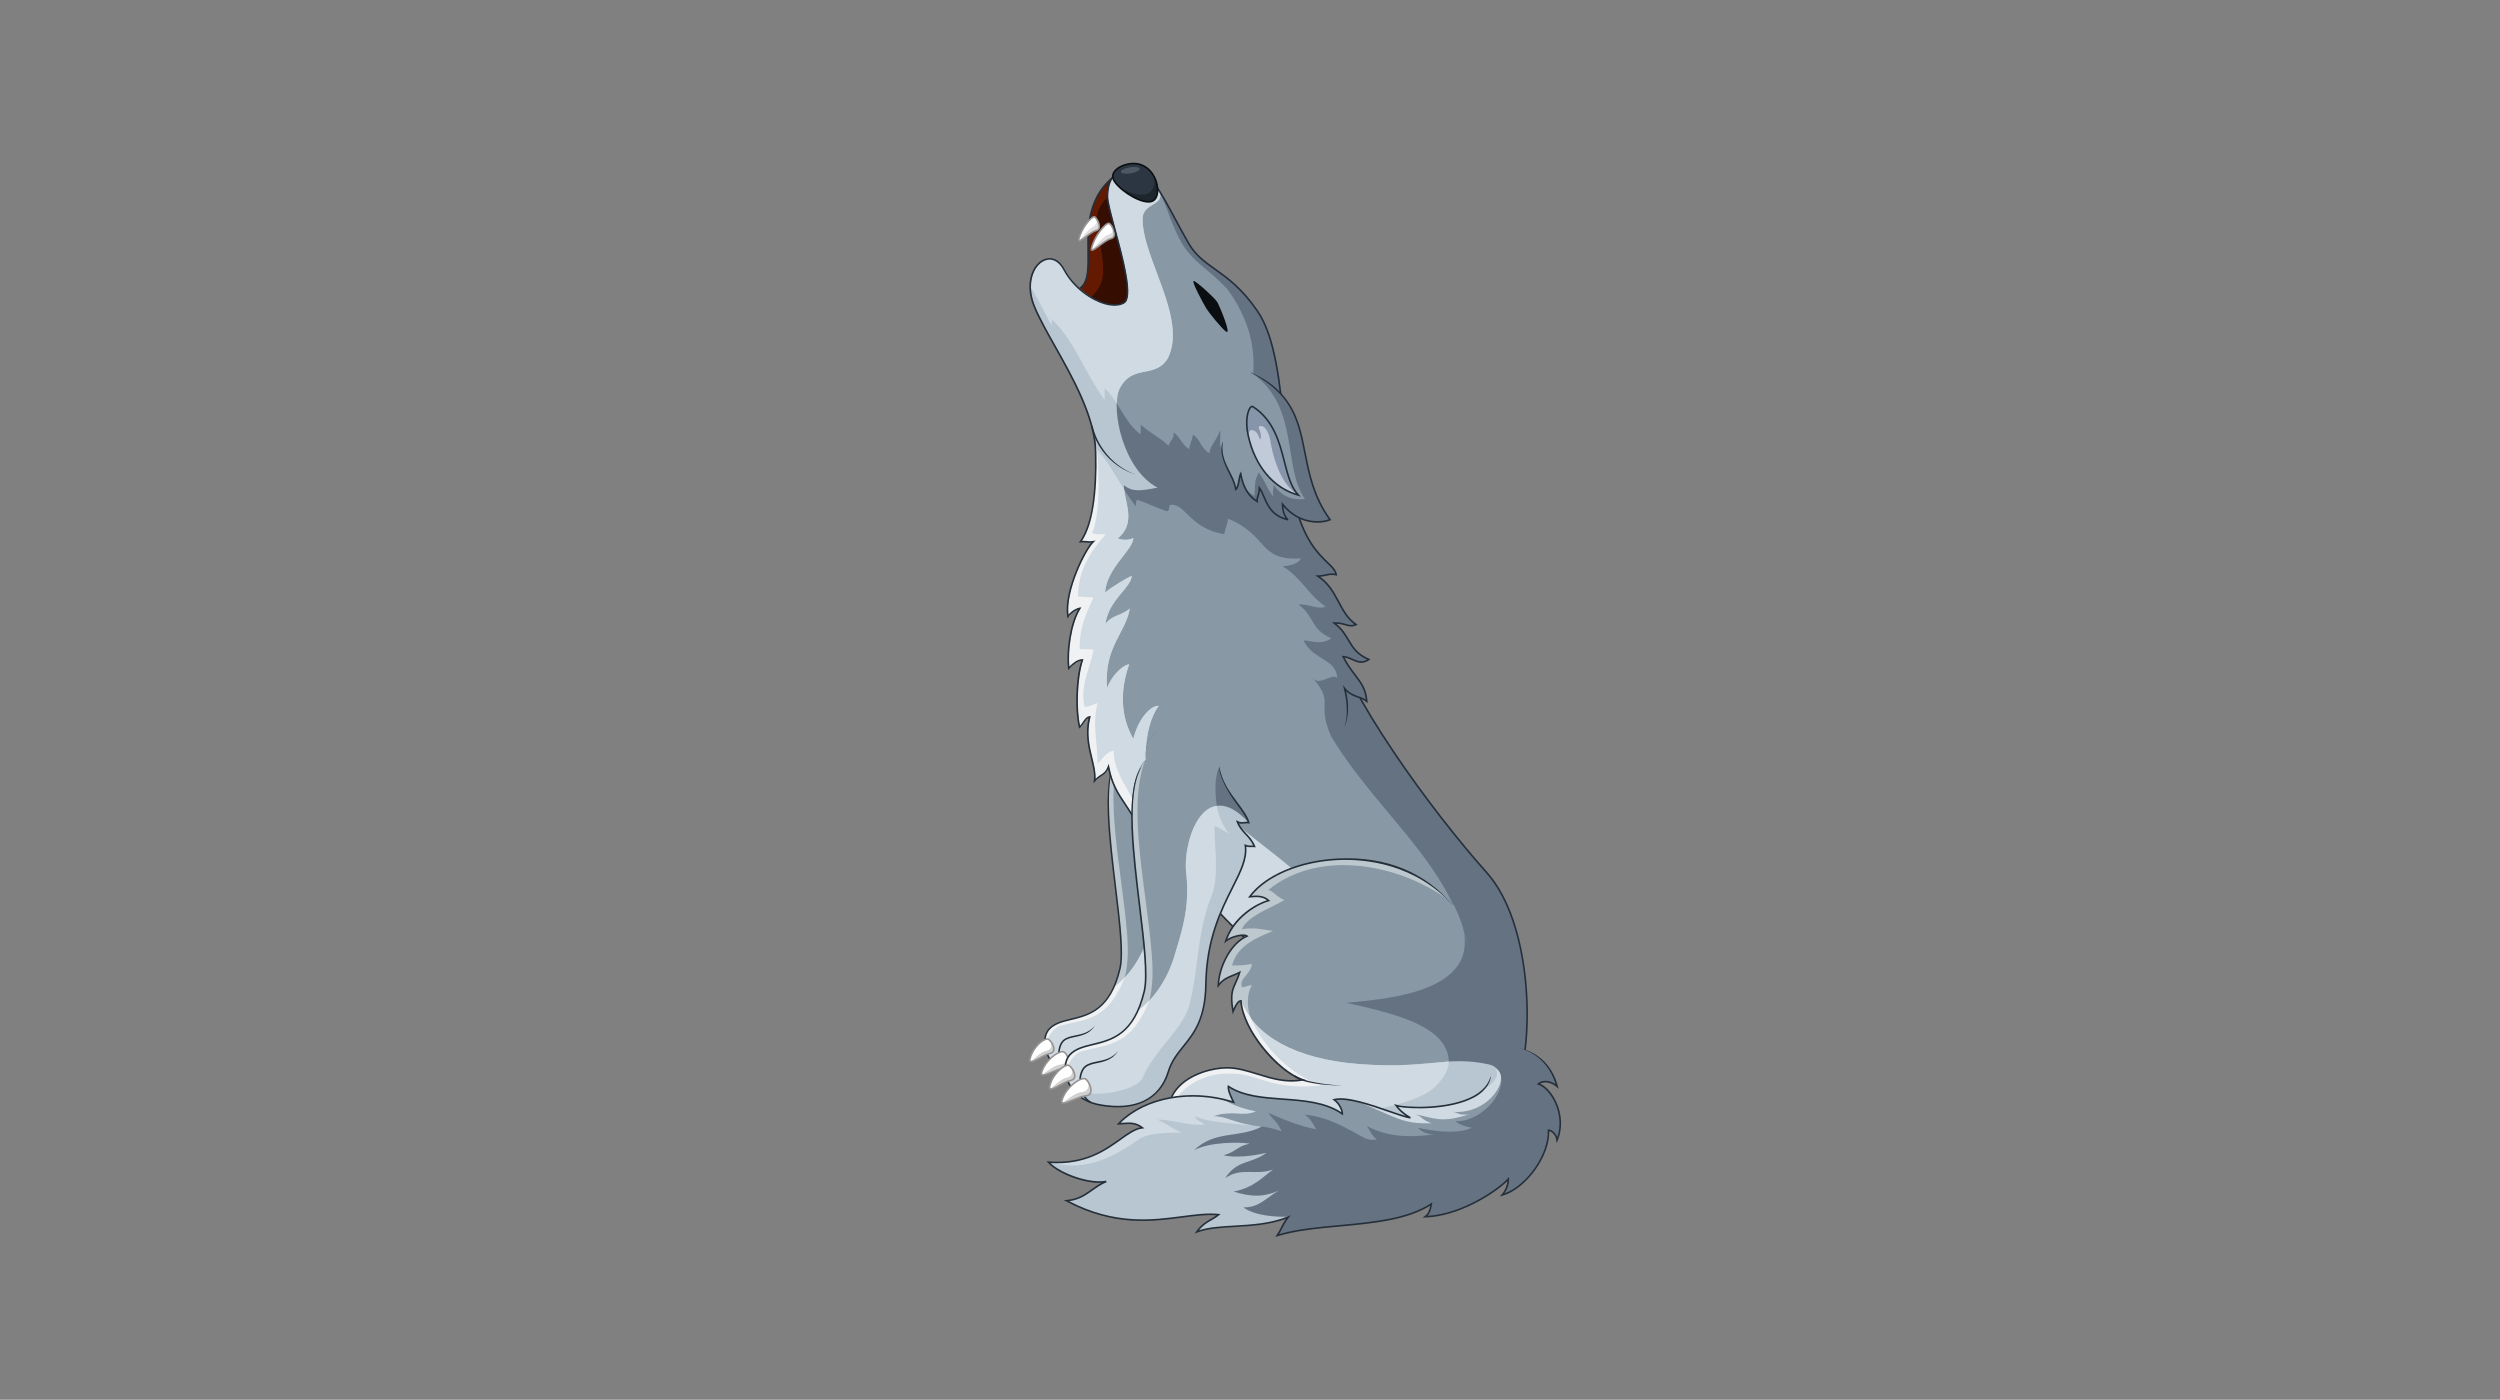 <?xml version="1.0" encoding="utf-8"?>
<!-- Generator: Adobe Illustrator 16.0.0, SVG Export Plug-In . SVG Version: 6.00 Build 0)  -->
<!DOCTYPE svg PUBLIC "-//W3C//DTD SVG 1.1//EN" "http://www.w3.org/Graphics/SVG/1.1/DTD/svg11.dtd">
<svg version="1.1" id="Layer_2" xmlns="http://www.w3.org/2000/svg" xmlns:xlink="http://www.w3.org/1999/xlink" x="0px" y="0px"
	 width="768px" height="430px" viewBox="0 0 768 430" enable-background="new 0 0 768 430" xml:space="preserve">
<rect x="0" y="0" width="768" height="430" fill="#808080" stroke="none"/>
<g>
	<g>
		<g>
			<path fill="#657282" d="M371.25,248.096c1.236,0.658,2.154,0.059,3.292,0.241c-1.097-4.171-7.563-9.231-8.561-16.373
				l-18.669-10.021c-1.636,2.217-3.113,2.634-2.789,8.042c-10.457,9.913,2.748,53.964-0.483,67.604
				c-4.469,18.834-16.757,13.088-21.784,18.595c-2.977,3.259-1.203,12.787,8.858,14.602c10.06,1.813,17.46-1.438,19.968-9.736
				c2.534-8.376,10.699-9.456,10.952-25.493c0.359-22.741,12.808-31.6,11.531-40.575c1.277,0.518,1.754,0.168,2.654,0.299
				C374.98,252.105,372.348,251.147,371.25,248.096z"/>
			<path fill="#8898A5" d="M365.98,231.964l-7.806-14.219l-10.863,4.197c-1.636,2.217-3.113,2.634-2.789,8.042
				c-10.457,9.913,2.748,53.964-0.483,67.604c-4.469,18.834-16.757,13.088-21.784,18.595c-2.977,3.259-1.203,12.787,8.858,14.602
				c10.06,1.813,17.46-1.438,19.968-9.736c2.534-8.376,10.699-9.456,10.952-25.493c0.225-14.216,5.173-23.006,8.539-29.791
				C367.892,255.474,362.464,239.352,365.98,231.964z"/>
			<path fill="#BCC7CE" d="M344.713,303.286c1.916-5.744,1.972-10.79,1.513-16.597c-1.513-19.15-7.286-42.591-1.947-56.466
				c-9.842,14.274,2.876,54.207-0.24,67.364c-3.902,16.447-13.767,14.15-19.553,16.971c3.806-0.093,7.694-1.079,10.729-2.495
				C339.044,310.148,342.799,308.074,344.713,303.286z"/>
			<path fill="#B8C6D1" d="M374.542,248.337c-12.867-14.186-19.49,5.525-18.213,15.101c1.117,10.213-1.689,17.652-3.394,23.545
				c-1.915,6.703-6.022,12.922-10.766,16.271c-5.381,11.972-15.476,8.066-19.913,12.929c-2.977,3.259-1.203,12.787,8.858,14.602
				c10.06,1.813,17.46-1.438,19.968-9.736c2.534-8.376,10.699-9.456,10.952-25.493c0.359-22.741,12.808-31.6,11.531-40.575
				c1.277,0.518,1.754,0.168,2.654,0.299c-1.237-3.173-3.87-4.131-4.968-7.183C372.486,248.754,373.404,248.154,374.542,248.337z"/>
			<path fill="#D0DAE3" d="M357.137,301.891c2.873-11.013,2.155-20.947,6.464-31.958c2.394-5.746,0.957-13.406,0.957-20.587
				c1.437,0.478,2.873,1.436,4.309,2.394c-1.847-2.462-3.312-5.705-3.654-8.307c-6.709,0.881-9.808,13.081-8.885,20.005
				c1.117,10.213-1.689,17.652-3.394,23.545c-1.915,6.703-6.022,12.922-10.766,16.271c-5.381,11.972-15.476,8.066-19.913,12.929
				c-2.47,2.705-0.835,7.562,0.719,9.408c3.153,3.631,18.364,1.732,20.599-2.755C346.844,314.992,355.222,308.594,357.137,301.891z"
				/>
			<path fill="#F0F1F2" d="M326.198,314.992c8.346-2.115,14.044-1.732,19.376-14.742c-1.032,1.084-2.282,2.21-3.405,3.004
				c-5.381,11.972-15.476,8.066-19.913,12.929c-1.38,1.511-1.477,3.694-1.024,5.649
				C321.342,319.597,322.987,315.808,326.198,314.992z"/>
			<path fill="#242F3A" d="M336.195,331.503c-1.611,0-3.322-0.16-5.125-0.484c-6.924-1.248-9.183-5.849-9.833-7.77
				c-0.931-2.753-0.594-5.658,0.842-7.229c1.705-1.868,4.236-2.482,6.916-3.129c5.555-1.347,11.85-2.873,14.812-15.356
				c1.078-4.543-0.111-14.42-1.371-24.877c-0.911-7.564-1.905-15.606-2.153-22.705c-0.353-10.055,1.073-15.801,3-17.823
				c-2.319,3.553-2.832,10.155-2.521,17.906c0.282,7.046,1.245,15.045,2.15,22.564c1.32,10.957,2.458,20.419,1.361,25.045
				c-3.029,12.769-9.759,14.399-15.165,15.708c-2.72,0.661-5.068,1.229-6.675,2.989c-1.321,1.448-1.619,4.16-0.742,6.753
				c0.623,1.841,2.791,6.25,9.464,7.452c10.274,1.855,17.272-1.545,19.697-9.567c0.94-3.109,2.631-5.211,4.421-7.434
				c3.127-3.888,6.361-7.906,6.521-17.996c0.209-13.252,4.429-21.655,7.82-28.404c2.368-4.717,4.238-8.44,3.713-12.133l-0.059-0.414
				l0.385,0.158c0.775,0.314,1.224,0.292,1.699,0.264c0.158-0.007,0.317-0.017,0.493-0.013c-0.601-1.342-1.478-2.28-2.327-3.19
				c-0.947-1.014-1.926-2.062-2.493-3.641l-0.21-0.584l0.548,0.293c0.698,0.371,1.288,0.304,1.911,0.233
				c0.301-0.033,0.611-0.068,0.938-0.056c-0.514-1.553-1.769-3.235-3.206-5.163c-2.441-3.271-5.321-8.3-5.024-10.937
				c0.584,4.188,3.147,7.621,5.408,10.652c1.571,2.105,2.928,3.924,3.384,5.659l0.093,0.354l-0.362-0.058
				c-0.404-0.063-0.781-0.022-1.177,0.022c-0.517,0.058-1.047,0.117-1.643-0.061c0.544,1.202,1.343,2.058,2.183,2.956
				c0.954,1.022,1.94,2.079,2.572,3.699l0.15,0.383l-0.406-0.057c-0.295-0.044-0.543-0.029-0.806-0.017
				c-0.431,0.022-0.873,0.048-1.53-0.163c0.369,3.707-1.482,7.396-3.806,12.023c-3.368,6.709-7.561,15.055-7.769,28.2
				c-0.162,10.252-3.596,14.52-6.627,18.285c-1.759,2.188-3.421,4.252-4.335,7.272C349.27,327.868,343.875,331.503,336.195,331.503z
				"/>
		</g>
		<g>
			<path fill="#242F3A" d="M328.229,330.229c-1.852-1.13-3.01-3.209-3.179-5.703c-0.144-2.151,0.499-4.202,1.603-5.1
				c1.018-0.827,2.343-1.093,3.745-1.372c1.985-0.396,4.235-0.845,6.035-3.062c-1.271,1.933-2.745,2.892-5.94,3.531
				c-1.343,0.269-2.611,0.521-3.538,1.275c-0.972,0.791-1.559,2.723-1.426,4.696c0.157,2.335,1.233,4.277,2.95,5.327
				L328.229,330.229z"/>
		</g>
		<g>
			<path fill="#D1D1D1" d="M326.784,323.144c-1.147-0.527-5.406,2.095-6.748,6.119c-0.876,2.63,3.977-0.842,6.958-1.153
				C329.866,327.812,327.891,323.651,326.784,323.144z"/>
			<path fill="#FFFFFF" d="M326.784,323.144c-1.147-0.527-5.406,2.095-6.748,6.119c-0.876,2.63,2.717-1.914,5.699-2.223
				C328.608,326.74,327.891,323.651,326.784,323.144z"/>
			<path fill="#969292" d="M320.436,330.479L320.436,330.479c-0.286,0-0.494-0.085-0.621-0.261c-0.164-0.228-0.165-0.556-0.006-1.03
				c1.292-3.877,5.07-6.352,6.615-6.352c0.176,0,0.331,0.03,0.459,0.091c0.84,0.384,2.049,2.495,1.805,3.973
				c-0.097,0.591-0.466,1.323-1.671,1.448c-1.13,0.118-2.565,0.715-3.83,1.245C322.041,330.067,321.05,330.479,320.436,330.479z
				 M326.424,323.315c-1.459,0-4.982,2.484-6.162,6.024c-0.144,0.431-0.081,0.565-0.059,0.597c0.042,0.058,0.164,0.063,0.232,0.063
				l0,0c0.518,0,1.514-0.412,2.568-0.852c1.296-0.54,2.765-1.151,3.965-1.275c0.736-0.077,1.145-0.422,1.249-1.053
				c0.21-1.275-0.918-3.179-1.533-3.459C326.619,323.332,326.531,323.315,326.424,323.315z"/>
		</g>
		<g>
			<path fill="#D1D1D1" d="M321.922,319.207c-1.075-0.37-4.651,2.361-5.49,6.084c-0.547,2.434,3.484-1.109,6.125-1.655
				C325.102,323.108,322.959,319.562,321.922,319.207z"/>
			<path fill="#FFFFFF" d="M321.922,319.207c-1.075-0.37-4.651,2.361-5.49,6.084c-0.547,2.434,2.284-1.908,4.926-2.455
				C323.903,322.312,322.959,319.562,321.922,319.207z"/>
			<path fill="#969292" d="M316.79,326.376L316.79,326.376c-0.275,0-0.426-0.118-0.504-0.217c-0.156-0.194-0.184-0.486-0.086-0.92
				c0.82-3.644,4.104-6.307,5.501-6.307c0.109,0,0.21,0.016,0.3,0.048c0.793,0.271,2.077,2.062,1.99,3.417
				c-0.048,0.775-0.541,1.297-1.386,1.47c-0.996,0.208-2.225,0.871-3.31,1.455C318.204,325.91,317.343,326.376,316.79,326.376z
				 M321.7,319.411c-1.103,0-4.262,2.505-5.035,5.935c-0.087,0.39-0.021,0.497-0.006,0.516c0.024,0.03,0.084,0.036,0.13,0.036
				c0.432,0,1.329-0.484,2.279-0.996c1.113-0.601,2.374-1.281,3.441-1.503c0.64-0.132,0.967-0.469,1.003-1.03
				c0.073-1.151-1.098-2.74-1.668-2.937C321.806,319.42,321.757,319.411,321.7,319.411z"/>
		</g>
	</g>
	<g>
		<g>
			<path fill="#657282" d="M408.255,192.723c5.196,20.515,32.232,57.167,48.454,75.332c14.036,15.719,14.328,50.237,9.966,62.991
				c-4.364,12.76-48.011,26.188-60.771-18.462c-10.071-15.11-40.959-34.583-53.382-63.794L408.255,192.723z"/>
			<path fill="#8898A5" d="M447.368,311.575c7.556-8.562,4.3-22.145-0.692-33.071c-11.729-25.683-40.641-43.01-47.445-76.701
				l-46.708,46.987c12.422,29.211,43.311,48.684,53.382,63.794c1.117,3.906,2.475,7.36,4.018,10.417
				C423.926,324.525,437.785,322.058,447.368,311.575z"/>
			<path fill="#D0DAE3" d="M421.182,287.904c-2.013-5.034-10.073-4.531-13.095-9.567c-12.415-17.126-41.925-28.868-40.277-44.926
				l-15.287,15.379c12.422,29.211,43.311,48.684,53.382,63.794c10.121,35.42,39.676,34.291,53.643,25.941
				C442.152,326.484,429.358,308.006,421.182,287.904z"/>
			<path fill="#242F3A" d="M441.189,343.638c-7.551,0-14.595-2.317-20.365-6.704c-6.962-5.29-12.06-13.445-15.15-24.245
				c-3.623-5.42-9.883-11.358-17.128-18.234c-12.606-11.961-28.295-26.846-36.256-45.564l-0.065-0.154l0.119-0.122l56.046-56.383
				l0.109,0.431c5.13,20.255,31.392,56.183,48.396,75.227c13.975,15.643,14.435,50.323,10.016,63.241
				C464.846,337.171,454.015,343.638,441.189,343.638z M352.82,248.848c7.94,18.548,23.535,33.347,36.07,45.24
				c7.283,6.91,13.575,12.88,17.223,18.355l0.034,0.069c7.896,27.639,27.136,30.622,35.042,30.622
				c12.423,0,23.276-6.412,25.246-12.169c4.387-12.822,3.937-47.232-9.915-62.743c-16.921-18.947-42.99-54.597-48.397-75.009
				L352.82,248.848z"/>
		</g>
	</g>
	<g>
		<g>
			<path fill="#657282" d="M446.864,278.337c-19.471-21.823-53.55-15.613-62.951-2.856c1.849-0.165,4.114-0.418,5.792,1.178
				c-2.77,0.672-10.638,4.638-13.157,12.443c1.637-1.385,5.519-2.288,6.526-1.531c-4.868,2.097-8.645,9.315-8.813,15.193
				c1.973-2.646,4.07-2.747,6.548-4.031c-1.301,4.471-3.316,4.783-2.015,12.003c0.588-1.426,1.427-3.272,2.434-3.272
				c0.587,9.146,11.415,21.738,18.97,24.257c-8.56,1.679-15.611-3.611-23.166-3.694c-6.89-0.074-20.332,4.537-17.794,16.452
				c3.693,17.338,80.913,35.419,107.604-6.884L446.864,278.337z"/>
			<path fill="#8898A5" d="M443.592,332.601c7.491-16.684-14.855-21.025-29.967-24.551c14.901-1.354,45.922-4.03,33.488-28.976
				l-0.249-0.737c-19.471-21.823-53.55-15.613-62.951-2.856c1.849-0.165,4.114-0.418,5.792,1.178
				c-2.77,0.672-10.638,4.638-13.157,12.443c1.637-1.385,5.519-2.288,6.526-1.531c-4.868,2.097-8.645,9.315-8.813,15.193
				c1.973-2.646,4.07-2.747,6.548-4.031c-1.301,4.471-3.316,4.783-2.015,12.003c0.588-1.426,1.427-3.272,2.434-3.272
				c0.587,9.146,11.415,21.738,18.97,24.257c-8.56,1.679-15.611-3.611-23.166-3.694c-6.89-0.074-20.332,4.537-17.794,16.452
				c1.393,6.541,13.257,13.188,28.923,16.657C411.858,362.053,434.198,353.518,443.592,332.601z"/>
			<path fill="#BCC7CE" d="M403.672,331.334c-12.086-3.526-24.247-18.778-19.137-28.705c-1.006,0-3.021,1.006-3.021,0.502
				c-1.007-2.519,3.021-4.027,3.021-7.049c-2.015,0.503-4.027,0.503-6.043,0.503c1.511-6.043,7.555-8.562,12.59-10.575
				c-3.021-0.504-6.127-1.178-9.651-0.543c2.098-4.326,9.147-6.509,13.177-9.025c-2.013-0.505-3.608-2.938-5.035-3.021
				c16.871-13.675,42.639-6.885,56.125,3.663c-19.64-20.317-52.566-14.107-61.784-1.603c1.849-0.165,4.114-0.418,5.792,1.178
				c-2.77,0.672-10.638,4.638-13.157,12.443c1.637-1.385,5.519-2.288,6.526-1.531c-4.868,2.097-8.645,9.315-8.813,15.193
				c1.973-2.646,4.07-2.747,6.548-4.031c-1.301,4.471-3.316,4.783-2.015,12.003c0.588-1.426,1.427-3.272,2.434-3.272
				c0.587,9.146,11.415,21.738,18.97,24.257c-3.676,0.72-7.072,0.155-10.351-0.729C394.108,332.983,398.809,333.622,403.672,331.334
				z"/>
			<path fill="#B8C6D1" d="M381.228,307.463c0.483,10.219,12.49,22.097,18.97,24.257c-8.56,1.679-15.611-3.611-23.166-3.694
				c-6.89-0.074-20.332,4.537-17.794,16.452c3.693,17.338,74.295,35.33,100.986-6.975c0,0,3.348-9.136-2.834-10.513
				c-12.825-2.857-19.255,1.539-40.171-0.14C398.16,325.321,385.527,318.419,381.228,307.463z"/>
			<path fill="#D0DAE3" d="M437.979,335.951c3.777-2.057,7.058-6.475,7.102-9.85c-8.887,0.801-15.496,1.742-27.862,0.749
				c-19.059-1.529-31.691-8.432-35.991-19.388c0.483,10.219,12.49,22.097,18.97,24.257c-8.56,1.679-15.611-3.611-23.166-3.694
				c-5.447-0.062-14.984,2.815-17.487,9.908C356.368,347.617,420.077,345.695,437.979,335.951z"/>
			<path fill="#F0F1F2" d="M376.981,329.822c9.568-0.503,12.464,5.279,28.707,3.659c-9.696-3.877-17.351-11.447-21.552-20.926
				c-0.917-1.363-2.311-3.568-2.909-5.093c0.483,10.219,12.49,22.097,18.97,24.257c-8.56,1.679-15.611-3.611-23.166-3.694
				c-5.447-0.062-14.984,2.815-17.487,9.908c-0.223,0.68-0.106,1.3,0.292,1.867C363.156,333.348,370.243,329.822,376.981,329.822z"
				/>
			<path fill="#242F3A" d="M410.833,363.862c-6.396,0-12.699-0.602-18.616-1.657c-18.031-3.215-31.694-10.484-33.226-17.675
				c-0.824-3.87-0.065-7.271,2.256-10.105c4.01-4.899,11.473-6.651,15.628-6.651c0.054,0,0.107,0,0.159,0
				c3.201,0.034,6.237,0.974,9.45,1.962c4.033,1.244,8.196,2.53,12.749,1.891c-7.517-3.138-17.47-14.903-18.236-23.866
				c-0.833,0.312-1.617,2.217-1.97,3.072l-0.328,0.796l-0.152-0.847c-0.94-5.22-0.16-6.914,0.829-9.062
				c0.327-0.712,0.692-1.503,1.021-2.501c-0.525,0.244-1.029,0.446-1.522,0.642c-1.632,0.653-3.041,1.218-4.41,3.052l-0.476,0.639
				l0.022-0.796c0.156-5.451,3.555-12.668,8.432-15.165c-1.324-0.237-4.314,0.506-5.729,1.702l-0.673,0.571l0.271-0.838
				c2.557-7.928,10.191-11.63,12.876-12.481c-1.508-1.152-3.414-0.977-5.11-0.824l-0.696,0.064l0.331-0.451
				c4.795-6.508,15.501-11.066,27.274-11.618c15.048-0.708,27.13,4.34,35.691,14.789c-11.89-13.325-27.453-14.671-35.669-14.285
				c-11.352,0.529-21.68,4.814-26.545,10.963c1.756-0.15,3.831-0.214,5.417,1.295l0.336,0.317l-0.451,0.109
				c-2.96,0.717-10.083,4.592-12.717,11.537c1.858-1.123,5.112-1.87,6.179-1.072l0.347,0.261l-0.398,0.172
				c-4.758,2.051-8.178,8.811-8.618,14.2c1.306-1.478,2.683-2.029,4.13-2.607c0.645-0.258,1.312-0.522,2.006-0.884l0.521-0.271
				l-0.164,0.565c-0.381,1.305-0.826,2.271-1.218,3.126c-0.931,2.022-1.621,3.517-0.933,7.92c0.652-1.449,1.392-2.64,2.328-2.64
				h0.237l0.015,0.237c0.579,9.006,11.424,21.575,18.798,24.033l0.906,0.302l-0.939,0.184c-5.035,0.988-9.545-0.402-13.909-1.748
				c-3.176-0.98-6.178-1.905-9.306-1.939c-4.023-0.039-11.443,1.639-15.392,6.464c-2.22,2.712-2.944,5.968-2.153,9.683
				c1.466,6.885,15.27,14.152,32.823,17.286c25.646,4.572,58.639,0.604,74.324-24.251l0.423,0.27
				C454.863,357.049,432.337,363.862,410.833,363.862z"/>
		</g>
		<g>
			<path fill="#242F3A" d="M397.549,330.795l0.287-0.415c3.856,2.688,14.435,3.098,14.54,3.102
				C412.376,333.481,401.525,333.564,397.549,330.795z"/>
		</g>
	</g>
	<g>
		<g>
			<path fill="#657282" d="M472.591,332.979c1.429-1.259,4.112-0.756,5.75,0.755c-2.812-10.492-11.542-11.713-11.542-11.713
				l-6.095,6.07c0.718,1.255,0.897,2.637,0.526,3.748c-1.256,2.511-3.515,3.395-5.962,3.335c-7.105,6.207-23.695,5.336-26.365,4.435
				c0.873,1.266,2.224,2.529,4.364,3.777c-4.028-0.587-17.753-7.008-23.418-5.559c1.512,1.068,2.52,3.083,2.52,4.342
				c-9.885-6.924-25.623-2.203-35.002-8.436c-0.188,1.261,0.923,3.44,1.596,4.869c-14.101-4.534-28.224-0.84-35.336,6.629
				c2.917-0.146,4.91-0.638,7.302,1.22c-6.295,0.71-11.835,11.792-28.832,10.574c3.147,3.525,12.464,6.925,17.751,5.917
				c-4.532,1.889-6.42,5.414-12.212,5.918c20.774,11.08,35.463,3.147,46.71,4.282c-2.014,1.72-4.407,2.054-6.673,5.286
				c7.135-2.728,18.256-0.545,28.078-4.533c-1.932,2.434-1.953,3.586-3.402,5.666c14.062-4.365,35.297-1.761,47.342-9.693
				c-0.252,1.636-0.63,3.022-1.889,3.902c10.7-0.251,22.157-7.932,25.557-11.582c0,1.637-0.63,3.524-1.887,4.909
				c7.553-2.139,14.603-12.463,14.227-19.892c1.006,0,2.392,1.258,2.644,3.021C481.447,342.548,476.578,334.237,472.591,332.979z"/>
			<path fill="#8898A5" d="M368.062,344.428c9.065,3.021,15.676-0.559,25.684,3.147c-1.889-3.873-2.518-3.147-4.029-5.665
				c4.533,2.013,9.569,4.028,14.606,5.035c-1.009-2.014-2.014-3.526-3.525-4.532c7.077,0.659,12.589,4.028,18.129,7.051
				c1.007,0.503,2.52,1.007,4.029,0.503c-1.51-1.007-2.014-2.518-3.022-4.028c6.547,3.525,13.599,3.525,20.649,2.52
				c-2.016,0-3.525-0.504-5.037-2.017c6.654,1.505,12.927,1.764,16.618,0c-3.021-0.546-4.329-1.354-5.035-2.014
				c7.31,0.405,15.792-8.253,13.786-14.522c-1.307,1.696-3.585,5.315-5.646,5.269c-7.105,6.207-23.695,5.336-26.365,4.435
				c0.873,1.266,2.224,2.529,4.364,3.777c-4.028-0.587-17.753-7.008-23.418-5.559c1.512,1.068,2.52,3.083,2.52,4.342
				c-9.885-6.924-25.623-2.203-35.002-8.436c-0.188,1.261,0.923,3.44,1.596,4.869c-14.101-4.534-28.224-0.84-35.336,6.629
				c2.917-0.146,4.91-0.638,7.302,1.22c-6.295,0.71-11.835,11.792-28.832,10.574c2.521,2.824,8.997,5.563,14.193,6.027
				c11.183-6.058,21.058-15.141,33.788-16.611C368.566,346.441,368.062,345.435,368.062,344.428z"/>
			<path fill="#D0DAE3" d="M459.431,328.213c1.606,2.7-1.424,5.237-3.237,6.143c-0.186,0.111-0.373,0.208-0.558,0.308
				c-6.633,6.846-23.979,5.875-26.732,4.945c0.873,1.266,2.224,2.529,4.364,3.777c-2.734-0.398-9.933-3.482-16.049-4.973
				c12.021,4.972,13.53,6.905,22.596,6.652c-3.316-1.134-2.812-2.058-5.035-2.729c5.574,0.993,7.806,2.854,16.367,0.021
				c-3.484,0.231-3.021-0.482-4.849-0.817C457.524,342.515,464.504,330.83,459.431,328.213z"/>
			<path fill="#B8C6D1" d="M381.983,370.916c4.785,0,6.392-2.47,10.7-5.099c-4.533,2.014-8.434,1.911-13.721,0.23
				c6.336-1.217,9.106-4.658,12.129-6.755c-5.541,1.93-9.697-0.842-14.731,2.643c3.776-5.792,7.931-4.238,12.715-7.805
				c-4.028,1.008-9.82,1.637-13.219,0.755c4.071-1.092,3.987-2.705,8.057-3.567c-3.356-0.526-12.421-0.526-17.122,2.056
				c6.337-6.252,13.997-3.627,20.881-7.32c-8.059-0.63-10.472-3.172-15.173-3.129c6.168-2.1,9.316,0.21,13.254-1.513
				c-7.798-1.459-8.37-3.543-12.884-4.273c-11.944-1.924-23.158,1.703-29.243,8.093c2.917-0.146,4.91-0.638,7.302,1.22
				c-6.295,0.71-11.835,11.792-28.832,10.574c3.147,3.525,12.464,6.925,17.751,5.917c-4.532,1.889-6.42,5.414-12.212,5.918
				c20.774,11.08,35.463,3.147,46.71,4.282c-2.014,1.72-4.407,2.054-6.673,5.286c6.483-2.479,18.634-0.296,28.287-4.658
				C392.39,373.896,385.593,373.602,381.983,370.916z"/>
			<path fill="#D0DAE3" d="M349.376,350.352c3.021-2.52,9.621-2.397,13.65-2.397c-2.518-1.009-5.036-3.022-7.553-4.031
				c5.035,0,9.568,2.016,14.604,1.512c-1.007-1.007-2.518-1.007-3.022-2.518c4.399,1.825,8.926,1.961,18.615,2.928
				c-6.637-0.75-8.845-2.958-13.171-2.92c6.168-2.1,9.316,0.21,13.254-1.513c-7.798-1.459-8.37-3.543-12.884-4.273
				c-11.944-1.924-23.158,1.703-29.243,8.093c2.917-0.146,4.91-0.638,7.302,1.22c-6.295,0.71-11.835,11.792-28.832,10.574
				c0.007,0.008,0.016,0.017,0.023,0.023C332.019,359.698,339.995,356.877,349.376,350.352z"/>
			<path fill="#242F3A" d="M391.725,380.02l0.418-0.602c0.613-0.88,0.959-1.58,1.324-2.315c0.393-0.791,0.797-1.605,1.546-2.651
				c-5.191,1.915-10.766,2.232-15.711,2.517c-4.297,0.245-8.354,0.479-11.539,1.697l-0.769,0.294l0.473-0.674
				c1.504-2.147,3.036-3.027,4.518-3.88c0.594-0.342,1.164-0.67,1.707-1.067c-3.22-0.227-6.791,0.245-10.56,0.739
				c-9.384,1.231-21.064,2.767-35.614-4.995l-0.75-0.4l0.846-0.073c3.537-0.306,5.575-1.753,7.734-3.283
				c0.946-0.669,1.916-1.358,3.035-1.962c-5.598,0.287-13.604-2.956-16.474-6.17l-0.413-0.463l0.62,0.043
				c11.002,0.791,17.026-3.521,21.868-6.982c2.274-1.627,4.269-3.053,6.305-3.49c-1.757-1.154-3.317-1.045-5.408-0.896
				c-0.396,0.029-0.809,0.057-1.243,0.08l-0.629,0.032l0.435-0.457c7.678-8.063,22.017-10.854,35.044-6.868
				c-0.675-1.424-1.547-3.306-1.37-4.495l0.059-0.391l0.33,0.219c4.504,2.99,10.408,3.422,16.66,3.878
				c6.307,0.459,12.824,0.936,17.899,4.258c-0.219-1.17-1.113-2.745-2.36-3.629l-0.443-0.315l0.526-0.135
				c3.883-0.995,11.214,1.551,17.106,3.595c1.935,0.671,3.685,1.277,5.002,1.643c-1.383-0.949-2.437-1.959-3.2-3.066l-0.433-0.624
				l0.722,0.243c2.459,0.831,15.901,1.494,23.611-2.671c2.896-1.565,4.698-3.644,5.354-6.176c0.119,1.415-1.14,4.501-5.114,6.618
				c-7.607,4.054-19.735,3.577-23.31,2.879c0.919,1.135,2.19,2.17,3.867,3.146l-0.163,0.469c-1.343-0.198-3.733-1.025-6.502-1.985
				c-5.277-1.831-12.414-4.307-16.299-3.688c1.364,1.188,2.189,3.031,2.189,4.205v0.484l-0.398-0.279
				c-5.021-3.517-11.667-4.001-18.093-4.471c-6.148-0.447-11.967-0.871-16.528-3.72c0.062,1.1,0.828,2.709,1.404,3.922l0.431,0.913
				l-0.552-0.177c-12.742-4.095-26.857-1.58-34.622,6.102c0.199-0.015,0.391-0.027,0.583-0.04c2.303-0.165,4.123-0.294,6.237,1.348
				l0.489,0.379l-0.614,0.069c-2.122,0.243-4.234,1.751-6.68,3.501c-4.557,3.26-10.764,7.701-21.544,7.117
				c3.378,3.202,11.997,6.343,17.069,5.377l0.145,0.481c-1.686,0.701-3.018,1.647-4.307,2.562c-2.045,1.448-3.986,2.826-7.161,3.28
				c14.074,7.255,25.432,5.762,34.589,4.56c4.047-0.53,7.868-1.034,11.304-0.687l0.587,0.059l-0.447,0.384
				c-0.725,0.618-1.478,1.051-2.274,1.51c-1.271,0.731-2.58,1.484-3.862,3.072c3.119-1.005,6.907-1.222,10.899-1.447
				c5.172-0.297,11.034-0.633,16.382-2.806l0.887-0.358l-0.596,0.749c-1.082,1.365-1.561,2.334-2.027,3.272
				c-0.277,0.562-0.564,1.14-0.976,1.796c5.519-1.607,11.938-2.201,18.718-2.829c10.193-0.945,20.733-1.922,27.889-6.634
				l0.476-0.312l-0.086,0.56c-0.238,1.541-0.578,2.718-1.42,3.585c10.267-0.562,21.229-7.794,24.656-11.475l0.436-0.467v0.64
				c0,1.549-0.52,3.142-1.418,4.41c6.934-2.521,13.62-12.152,13.253-19.381l-0.013-0.265h0.265c0.97,0,2.18,0.992,2.689,2.42
				c1.129-3.393,0.854-7.263-0.787-10.745c-1.28-2.716-3.274-4.838-5.083-5.409l-0.425-0.137l0.332-0.294
				c1.42-1.25,3.793-0.884,5.458,0.259c-2.941-9.543-11-11.013-11.083-11.026c0,0,8.964,1.122,11.786,11.647l0.223,0.84
				l-0.638-0.589c-1.487-1.372-3.719-1.784-5.051-1.013c1.825,0.789,3.682,2.847,4.936,5.507c1.825,3.872,2.014,8.213,0.521,11.907
				l-0.351,0.868l-0.135-0.925c-0.218-1.54-1.32-2.578-2.131-2.772c0.19,7.662-7.121,17.78-14.421,19.848l-0.848,0.241l0.593-0.651
				c0.998-1.1,1.643-2.589,1.793-4.09c-4.019,3.938-15.079,10.944-25.27,11.184l-0.832,0.02l0.681-0.479
				c1.004-0.702,1.425-1.746,1.689-3.178c-7.246,4.52-17.608,5.479-27.636,6.406c-7.028,0.65-13.669,1.268-19.284,3.009
				L391.725,380.02z"/>
		</g>
	</g>
	<g>
		<g>
			<path fill="#350D01" d="M346.228,51.544c-21.655,11.751-4.449,36.764-17.542,38.106c3.021,13.094,9.232,15.444,14.436,12.59
				c5.204-2.854,10.576-7.387,7.89-16.787C348.325,76.053,344.213,61.784,346.228,51.544z"/>
			<path fill="#631A00" d="M337.276,88.846c3.861-5.373-0.33-14.088-0.33-22.208c0-4.442,7.33-9.128,9.281-15.094
				c-21.655,11.751-4.449,36.764-17.542,38.106c0.264,1.147,0.554,2.208,0.866,3.195C333.284,93.682,334.859,92.207,337.276,88.846z
				"/>
			<path fill="#242F3A" d="M339.213,103.571L339.213,103.571c-2.828,0-7.99-1.801-10.773-13.864l-0.064-0.277l0.284-0.03
				c5.491-0.563,5.433-5.35,5.353-11.976c-0.104-8.648-0.234-19.411,12.096-26.102l0.469-0.255l-0.103,0.525
				c-1.988,10.106,2.049,24.237,4.721,33.588l0.057,0.204c2.809,9.83-3.227,14.454-8.01,17.077
				C341.9,103.199,340.544,103.571,339.213,103.571z M328.995,89.868c2.018,8.515,5.641,13.2,10.218,13.2l0,0
				c1.246,0,2.519-0.353,3.788-1.048c5.023-2.755,10.447-7.12,7.768-16.497l-0.058-0.204c-2.64-9.236-6.604-23.114-4.829-33.296
				c-11.595,6.564-11.468,16.993-11.366,25.395C334.594,83.944,334.656,89.122,328.995,89.868z"/>
		</g>
		<g>
			<path fill="#E0DEDE" d="M336.26,66.606c-0.816-0.366-4.173,3.518-4.861,6.959c-0.327,1.64,3.442-2.323,5.423-2.787
				C338.731,70.332,337.048,66.96,336.26,66.606z"/>
			<path fill="#FFFFFF" d="M336.26,66.606c-0.816-0.366-4.173,3.518-4.861,6.959c-0.327,1.64,2.255-2.821,4.228-3.808
				C337.379,68.882,337.048,66.96,336.26,66.606z"/>
			<path fill="#969292" d="M331.558,74.213L331.558,74.213c-0.135,0-0.251-0.052-0.328-0.146c-0.135-0.165-0.109-0.393-0.078-0.55
				c0.661-3.307,3.782-7.186,4.985-7.186c0.081,0,0.158,0.017,0.225,0.046c0.656,0.295,1.702,2.12,1.579,3.399
				c-0.065,0.66-0.441,1.103-1.062,1.248c-0.856,0.202-2.15,1.155-3.188,1.923C332.595,73.755,331.955,74.213,331.558,74.213z
				 M331.558,73.708l0,0.252L331.558,73.708C331.558,73.709,331.558,73.709,331.558,73.708z M336.156,66.836
				c-0.805,0-3.859,3.524-4.51,6.779c-0.006,0.033-0.01,0.059-0.013,0.081c0.321-0.095,1.112-0.679,1.758-1.156
				c1.132-0.835,2.416-1.781,3.373-2.005c0.412-0.097,0.633-0.361,0.675-0.808C337.542,68.668,336.603,67.036,336.156,66.836
				C336.156,66.836,336.156,66.836,336.156,66.836z"/>
		</g>
		<g>
			<path fill="#E0DEDE" d="M340.727,68.621c-0.913-0.409-4.663,3.93-5.431,7.775c-0.366,1.832,3.846-2.597,6.059-3.114
				C343.487,72.783,341.607,69.016,340.727,68.621z"/>
			<path fill="#FFFFFF" d="M340.727,68.621c-0.913-0.409-4.663,3.93-5.431,7.775c-0.366,1.832,3.023-3.827,5.237-4.345
				C342.665,71.552,341.607,69.016,340.727,68.621z"/>
			<path fill="#969292" d="M335.473,77.089L335.473,77.089c-0.182,0-0.287-0.083-0.344-0.153c-0.143-0.174-0.114-0.42-0.08-0.59
				c0.736-3.683,4.205-8.005,5.541-8.005c0.087,0,0.168,0.017,0.24,0.049c0.725,0.325,1.884,2.349,1.747,3.767
				c-0.07,0.735-0.473,1.208-1.164,1.369c-0.962,0.226-2.41,1.294-3.574,2.152C336.619,76.579,335.907,77.089,335.473,77.089z
				 M340.622,68.85c-0.92,0-4.351,3.948-5.08,7.595c-0.013,0.061-0.017,0.105-0.018,0.134c0.339-0.068,1.227-0.724,2.015-1.306
				c1.263-0.932,2.694-1.988,3.758-2.236c0.473-0.111,0.728-0.415,0.777-0.928c0.115-1.192-0.947-3.033-1.451-3.26
				C340.624,68.85,340.622,68.85,340.622,68.85z"/>
		</g>
		<g>
			<path fill="#657282" d="M420.1,215.49c-0.377-5.98-4.153-7.555-7.239-13.724c2.645,0.063,4.854,3.054,7.878,0.851
				c-6.485-2.77-5.485-7.397-10.647-11.174c3.273-0.189,4.594,1.574,6.735,0.44c-5.351-3.525-5.538-10.953-11.771-14.856
				c2.58-0.063,3.399-0.945,5.663-0.44c-0.691-4.029-8.266-4.805-12.63-21.592c-4.365-16.787-2.687-46.5-11.584-59.426
				c-8.897-12.926-16.451-12.716-21.151-20.817c-5.581-9.618-11.374-23.165-16.577-23.165c-6.169,0-8.329,3.779-8.329,8.855
				c0,4.822,9.337,30.09,5.056,32.608c-4.281,2.519-14.101-2.14-18.382-10.198c-4.28-8.058-13.597-0.142-9.316,10.883
				c4.279,11.024,18.633,29.406,19.01,45.018c0.378,15.612-1.762,23.67-4.658,27.699c1.984-0.164,2.223,0.271,3.903,0
				c-2.581,2.392-9.002,15.612-7.743,22.977c1.133-1.574,2.958-2.455,3.651-2.518c-2.958,4.722-4.029,13.723-3.399,18.445
				c1.196-1.322,2.741-2.581,4.172-2.581c-1.906,5.54-2.095,15.863-0.836,20.648c1.343-1.154,1.637-2.896,3.085-3.146
				c-2.161,8.331,2.245,14.584,1.489,19.66c1.974-2.183,3.232-1.594,4.281-4.365c2.099,10.912,7.723,11.416,10.912,24.175
				l61.756-36.135c1.573-4.155,0.44-9.884-0.127-12.086C415.63,214.357,418.275,213.854,420.1,215.49z"/>
			<path fill="#8898A5" d="M323.146,98.064c-0.139-0.134-0.267-0.273-0.408-0.405C322.962,97.771,323.082,97.909,323.146,98.064
				c7.25,7.028,10.28,16.868,16.21,24.775c0-1.007,0-2.518,0-3.525c4.533,4.029,6.043,10.576,11.08,14.101c0-1.008,0-2.014,0-3.022
				c2.518,2.519,6.043,4.03,8.561,6.547c0-1.007,2.098-2.644,1.469-4.029c1.51,0.503,2.623,3.714,4.826,5.099
				c0.255-2.041,1.29-3.46,1.069-4.499c2.359,1.162,2.359,4.063,5.226,5.757c0-2.392,2.518-4.344,3.166-7.073
				c0.515,1.882-0.522,4.072,0.611,6.002c9.097-11.435,15.563-30.427,1.781-49.237c-5.555-6.149-10.633-8.308-14.131-14.336
				c-5.581-9.618-6.42-22.285-14.238-23.04c-6.169,0-8.329,3.779-8.329,8.855c0,4.822,9.337,30.09,5.056,32.608
				c-4.281,2.519-14.101-2.14-18.382-10.198c-3.547-6.677-10.542-2.383-10.405,5.555c2.487,3.767,4.212,7.915,6.525,11.77
				C322.85,99.393,323.369,98.611,323.146,98.064z"/>
			<path fill="#8898A5" d="M322.738,97.659c0.141,0.132,0.269,0.271,0.408,0.405C323.082,97.909,322.962,97.771,322.738,97.659z"/>
			<path fill="#8898A5" d="M410.806,208.25c-0.376-5.981-7.312-5.33-10.397-11.498c2.643,0.062,5.552,1.527,8.572-0.677
				c-6.482-2.77-4.964-6.625-10.127-10.403c3.274-0.189,6.213,1.763,8.354,0.63c-5.353-3.525-6.987-8.478-13.223-12.381
				c2.582-0.062,4.869-0.835,5.674-2.357c-13.3,0.755-9.814-7.051-22.405-12.213c0,1.007-1.133,3.777-1.133,4.784
				c-10.827-1.889-11.834-9.506-16.618-9.065c-0.631,0.458,0.076,1.642-1.008,2.014c-3.021-1.007-6.043-2.519-9.065-3.525
				c-0.503,0-0.503,1.511-0.503,2.014c-4.543-5.783-7.397-12.579-12.166-17.893c0.023,0.358,0.047,0.716,0.055,1.072
				c0.378,15.612-1.762,23.67-4.658,27.699c1.984-0.164,2.223,0.271,3.903,0c-2.581,2.392-9.002,15.612-7.743,22.977
				c1.133-1.574,2.958-2.455,3.651-2.518c-2.958,4.722-4.029,13.723-3.399,18.445c1.196-1.322,2.741-2.581,4.172-2.581
				c-1.906,5.54-2.095,15.863-0.836,20.648c1.343-1.154,1.637-2.896,3.085-3.146c-2.161,8.331,2.245,14.584,1.489,19.66
				c1.974-2.183,3.232-1.594,4.281-4.365c2.099,10.912,7.723,11.416,10.912,24.175l43.574-15.402l13.697-18.109
				c-4.759-10.722,1.285-10.093-5.767-18.024C405.506,211.042,408.98,206.614,410.806,208.25z"/>
			<path fill="#B8C6D1" d="M355.964,216.833c-2.141-0.188-6.107,3.337-7.807,10.137c-4.344-7.556-3.776-15.865-1.258-22.916
				c-2.518,0.377-5.792,4.281-6.799,7.302c-1.007-12.591,5.666-16.745,6.987-24.425c-2.706,2.329-5.54,1.951-7.49,4.784
				c0.88-7.428,8.12-11.331,8.058-14.857c-1.768,0.881-5.729,3.148-8.184,5.163c0.566-7.681,8.687-13.094,8.687-16.745
				c-2.014,0.965-3.876,0.418-4.789,0.125c5.986-4.803,1.9-11.442,1.875-16.376c2.602,2.192,5.307,1.772,10.343,0.764
				c-10.576-5.539-14.311-23.879-11.793-30.09c4.029-8.226,10.744-3.021,14.94-9.568c6.211-12.255-7.931-30.973-7.722-42.975
				c0.091-5.147,7.561-3.87,4.863-8.94c-2.664-4.269-4.615-6.63-7.098-6.63c-6.169,0-8.329,3.779-8.329,8.855
				c0,4.822,9.337,30.09,5.056,32.608c-4.281,2.519-14.101-2.14-18.382-10.198c-4.28-8.058-13.597-0.142-9.316,10.883
				c4.279,11.024,18.633,29.406,19.01,45.018c0.378,15.612-1.762,23.67-4.658,27.699c1.984-0.164,2.223,0.271,3.903,0
				c-2.581,2.392-9.002,15.612-7.743,22.977c1.133-1.574,2.958-2.455,3.651-2.518c-2.958,4.722-4.029,13.723-3.399,18.445
				c1.196-1.322,2.741-2.581,4.172-2.581c-1.906,5.54-2.095,15.863-0.836,20.648c1.343-1.154,1.637-2.896,3.085-3.146
				c-2.161,8.331,2.245,14.584,1.489,19.66c1.974-2.183,3.232-1.594,4.281-4.365c2.099,10.912,7.723,11.416,10.912,24.175
				l20.174-12.983c-5.308-3.69-17.164-2.055-19.621-11.268C351.431,229.99,352.522,221.43,355.964,216.833z"/>
			<path fill="#D0DAE3" d="M322.738,97.659c0.141,0.132,0.269,0.271,0.408,0.405C323.082,97.909,322.962,97.771,322.738,97.659z"/>
			<path fill="#D0DAE3" d="M336.815,138.752c0.378,15.612-1.762,23.67-4.658,27.699c1.984-0.164,2.223,0.271,3.903,0
				c-2.581,2.392-9.002,15.612-7.743,22.977c1.133-1.574,2.958-2.455,3.651-2.518c-2.958,4.722-4.029,13.723-3.399,18.445
				c1.196-1.322,2.741-2.581,4.172-2.581c-1.906,5.54-2.095,15.863-0.836,20.648c1.343-1.154,1.637-2.896,3.085-3.146
				c-2.161,8.331,2.245,14.584,1.489,19.66c1.974-2.183,3.232-1.594,4.281-4.365c2.099,10.912,7.723,11.416,10.912,24.175
				l20.174-12.983c-5.308-3.69-17.164-2.055-19.621-11.268c-0.793-5.504,0.298-14.064,3.74-18.661
				c-2.141-0.188-6.107,3.337-7.807,10.137c-4.344-7.556-3.776-15.865-1.258-22.916c-2.518,0.377-5.792,4.281-6.799,7.302
				c-1.007-12.591,5.666-16.745,6.987-24.425c-2.706,2.329-5.54,1.951-7.49,4.784c0.88-7.428,8.12-11.331,8.058-14.857
				c-1.768,0.881-5.729,3.148-8.184,5.163c0.566-7.681,8.687-13.094,8.687-16.745c-2.014,0.965-3.876,0.418-4.789,0.125
				c5.452-4.375,2.549-10.273,1.968-15.019c-2.753-4.386-5.181-8.918-8.577-12.703C336.783,138.039,336.808,138.397,336.815,138.752
				z"/>
			<path fill="#F0F1F2" d="M342.233,230.613c-2.392,0.25-3.526,2.517-5.037,4.026c0-6.043-1.762-12.59,0-18.633
				c-1.51,0.504-4.029,1.512-4.029,1.008c-1.511-6.547,1.763-11.458,2.771-17.5c-1.511,0-2.771-0.126-4.281-0.126
				c0-6.547,1.763-10.324,4.281-15.864c-2.519,0-2.771-0.251-4.785-0.251c0-7.554,3.526-13.598,8.562-19.137
				c-1.008,0-3.588,0.125-4.218-0.441c2.697-5.092,2.252-23.146,1-28.132c1.331,13.524-2.001,27.635-4.34,30.889
				c1.984-0.164,2.223,0.271,3.903,0c-2.581,2.392-9.002,15.612-7.743,22.977c1.133-1.574,2.958-2.455,3.651-2.518
				c-2.958,4.722-4.029,13.723-3.399,18.445c1.196-1.322,2.741-2.581,4.172-2.581c-1.906,5.54-2.095,15.863-0.836,20.648
				c1.343-1.154,1.637-2.896,3.085-3.146c-2.161,8.331,2.245,14.584,1.489,19.66c1.974-2.183,3.232-1.594,4.281-4.365
				c2.099,10.912,7.723,11.416,10.912,24.175l1.3-0.835c-1.773-7.628-4.275-12.45-8.429-19.511
				C343.536,237.385,341.729,232.878,342.233,230.613z"/>
			<path fill="#D0DAE3" d="M323.146,98.064c-0.139-0.134-0.267-0.273-0.408-0.405C322.962,97.771,323.082,97.909,323.146,98.064
				c7.25,7.028,10.28,16.868,16.21,24.775c0-1.007,0-2.518,0-3.525c1.48,1.315,2.637,2.901,3.7,4.559
				c0.059-1.665,0.302-3.103,0.737-4.173c4.029-8.226,10.744-3.021,14.94-9.568c6.211-12.255-7.931-30.973-7.722-42.975
				c0.091-5.147,7.561-3.87,4.863-8.94c-2.664-4.269-4.615-6.63-7.098-6.63c-6.169,0-8.329,3.779-8.329,8.855
				c0,4.822,9.337,30.09,5.056,32.608c-4.281,2.519-14.101-2.14-18.382-10.198c-3.547-6.677-10.542-2.383-10.405,5.555
				c2.487,3.767,4.212,7.915,6.525,11.77C322.85,99.393,323.369,98.611,323.146,98.064z"/>
			<path fill="#242F3A" d="M351.187,259.765c-1.595-6.381-3.769-9.626-5.873-12.766c-1.952-2.913-3.801-5.671-4.881-10.64
				c-0.586,1.162-1.254,1.589-2.007,2.07c-0.58,0.37-1.237,0.788-1.999,1.634l-0.559,0.619l0.122-0.825
				c0.302-2.024-0.234-4.223-0.853-6.769c-0.876-3.608-1.867-7.683-0.739-12.484c-0.519,0.24-0.859,0.755-1.27,1.373
				c-0.344,0.519-0.733,1.107-1.3,1.594l-0.305,0.262l-0.103-0.389c-1.214-4.612-1.144-14.61,0.72-20.431
				c-1.05,0.165-2.321,1.026-3.626,2.469l-0.364,0.403l-0.072-0.539c-0.569-4.271,0.234-12.97,3.118-18.077
				c-0.818,0.316-2.083,1.107-2.916,2.264l-0.352,0.488l-0.101-0.593c-1.22-7.135,4.582-19.359,7.343-22.691
				c-0.518,0.036-0.895-0.004-1.287-0.045c-0.503-0.053-1.024-0.108-1.947-0.031l-0.544,0.044l0.318-0.444
				c3.389-4.713,4.939-13.981,4.612-27.545c-0.255-10.5-7.034-22.555-12.479-32.24c-2.636-4.686-5.124-9.111-6.516-12.692
				c-2.569-6.618-0.321-12.472,3.235-14.1c1.921-0.88,4.648-0.552,6.54,3.008c2.938,5.531,8.346,9.164,12.4,10.309
				c2.298,0.651,4.297,0.576,5.631-0.209c2.667-1.568-0.523-13.422-2.853-22.078c-1.249-4.641-2.328-8.647-2.328-10.314
				c0-5.958,2.967-9.106,8.582-9.106c4.203,0,8.511,8.029,13.072,16.53c1.225,2.28,2.49,4.637,3.722,6.761
				c2.131,3.672,4.88,5.632,8.064,7.901c3.863,2.752,8.241,5.873,13.077,12.898c5.605,8.143,7.022,22.725,8.395,36.826
				c0.819,8.443,1.597,16.417,3.226,22.679c2.858,10.999,7.069,15.048,9.855,17.727c1.47,1.413,2.53,2.432,2.78,3.887l0.063,0.37
				l-0.365-0.082c-1.276-0.284-2.052-0.116-3.03,0.099c-0.524,0.113-1.098,0.237-1.815,0.303c2.893,2.052,4.405,4.878,5.874,7.617
				c1.422,2.661,2.769,5.173,5.27,6.823l0.356,0.233l-0.375,0.2c-1.281,0.676-2.297,0.39-3.472,0.058
				c-0.755-0.212-1.595-0.45-2.659-0.48c1.912,1.557,2.905,3.226,3.869,4.844c1.323,2.228,2.577,4.331,6.151,5.858l0.407,0.174
				l-0.358,0.26c-2.054,1.497-3.745,0.738-5.384,0.003c-0.752-0.337-1.469-0.659-2.208-0.767c1.113,2.135,2.316,3.719,3.385,5.127
				c1.845,2.428,3.437,4.523,3.675,8.291l0.037,0.613l-0.457-0.41c-0.718-0.643-1.591-0.947-2.517-1.268
				c-1.148-0.4-2.425-0.845-3.648-2.012c1.653,7.269-0.577,11.122-0.577,11.122c1.625-4.281,0.311-10.217-0.133-11.933l-0.281-1.144
				l0.721,0.92c1.32,1.608,2.727,2.097,4.084,2.569c0.787,0.274,1.541,0.536,2.221,1.002c-0.342-3.255-1.758-5.121-3.525-7.448
				c-1.148-1.512-2.45-3.227-3.64-5.608l-0.188-0.374l0.418,0.01c1.002,0.023,1.935,0.442,2.839,0.849
				c1.466,0.658,2.859,1.282,4.511,0.297c-3.404-1.573-4.651-3.667-5.967-5.876c-1.029-1.729-2.092-3.519-4.307-5.139l-0.566-0.414
				l0.699-0.041c1.496-0.086,2.581,0.22,3.534,0.488c1.02,0.287,1.788,0.505,2.707,0.159c-2.37-1.712-3.684-4.162-5.067-6.749
				c-1.54-2.874-3.129-5.846-6.328-7.849l-0.711-0.444l0.838-0.021c1.045-0.026,1.808-0.191,2.48-0.337
				c0.903-0.196,1.696-0.369,2.857-0.174c-0.336-1.118-1.282-2.028-2.547-3.244c-2.826-2.719-7.101-6.827-9.995-17.963
				c-1.637-6.301-2.415-14.295-3.238-22.757c-1.365-14.038-2.777-28.554-8.309-36.588c-4.785-6.954-9.125-10.046-12.955-12.775
				c-3.23-2.303-6.02-4.291-8.206-8.058c-1.237-2.131-2.504-4.492-3.73-6.776c-4.291-7.996-8.729-16.264-12.629-16.264
				c-5.36,0-8.079,2.894-8.079,8.603c0,1.599,1.071,5.577,2.311,10.184c2.504,9.303,5.62,20.879,2.621,22.643
				c-1.453,0.854-3.591,0.948-6.022,0.26c-4.159-1.175-9.701-4.895-12.708-10.558c-1.467-2.761-3.667-3.801-5.885-2.786
				c-3.349,1.533-5.439,7.116-2.975,13.459c1.377,3.549,3.858,7.96,6.484,12.629c5.475,9.734,12.288,21.849,12.544,32.475
				c0.322,13.28-1.162,22.5-4.41,27.422c0.669-0.025,1.116,0.022,1.52,0.065c0.536,0.057,0.998,0.105,1.843-0.031l0.821-0.132
				l-0.61,0.565c-2.381,2.209-8.611,14.67-7.747,22.178c1.207-1.388,2.826-2.096,3.46-2.154l0.507-0.045l-0.27,0.43
				c-2.958,4.722-3.872,13.224-3.425,17.743c1.081-1.111,2.548-2.263,3.984-2.263h0.353l-0.115,0.333
				c-1.844,5.361-2.034,15.289-0.932,20.084c0.356-0.374,0.634-0.792,0.903-1.2c0.527-0.794,1.025-1.544,1.998-1.713l0.384-0.067
				l-0.098,0.379c-1.264,4.87-0.255,9.015,0.634,12.674c0.56,2.301,1.051,4.325,0.937,6.23c0.593-0.56,1.116-0.893,1.591-1.196
				c0.887-0.567,1.528-0.977,2.13-2.564l0.315-0.832l0.168,0.873c1.031,5.368,2.942,8.219,4.965,11.237
				c2.127,3.174,4.327,6.458,5.944,12.925L351.187,259.765z"/>
		</g>
		<g>
			<path fill="#1D252D" d="M350.004,50.453c-3.613-0.994-9.246,1.502-7.987,4.608c1.26,3.106,8.994,8.066,12.016,6.724
				C357.055,60.442,355.796,52.048,350.004,50.453z"/>
			<path fill="#2C3642" d="M350.004,50.453c-3.613-0.994-9.246,1.502-7.987,4.608c1.26,3.106,7.538,5.729,10.559,4.387
				C355.598,58.104,355.796,52.048,350.004,50.453z"/>
			
				<ellipse transform="matrix(0.986 -0.168 0.168 0.986 -3.838 59.151)" fill="#4D5863" cx="347.15" cy="52.222" rx="2.911" ry="0.931"/>
			<path fill="#0A0E11" d="M352.82,62.262L352.82,62.262c-3.703,0-9.924-4.364-11.036-7.106c-0.341-0.842-0.239-1.708,0.296-2.501
				c1.043-1.549,3.638-2.674,6.169-2.674c0.653,0,1.267,0.078,1.823,0.23c3.656,1.007,5.559,4.64,5.781,7.59
				c0.154,2.06-0.504,3.675-1.717,4.214C353.767,62.179,353.324,62.262,352.82,62.262z M348.249,50.483
				c-2.337,0-4.81,1.054-5.752,2.453c-0.442,0.658-0.525,1.341-0.246,2.031c1.046,2.58,7.12,6.792,10.569,6.792l0,0
				c0.433,0,0.808-0.069,1.111-0.205c1.013-0.45,1.556-1.874,1.419-3.716c-0.208-2.779-1.991-6.2-5.412-7.142
				C349.425,50.555,348.856,50.483,348.249,50.483z"/>
		</g>
		<g>
			<path fill="#242F3A" d="M335.154,131.033l0.487-0.127c3.115,11.916,13.239,14.879,13.34,14.907
				C348.981,145.812,338.341,143.225,335.154,131.033z"/>
		</g>
		<g>
			<path fill="#0A0E11" d="M366.666,86.315c0.432-0.281,6.584,5.24,7.314,6.539c0.756,1.343,4.299,9.881,2.757,9.074
				c-1.097-0.576-5.401-5.905-6.157-7.165C369.825,93.504,366.069,86.684,366.666,86.315z"/>
		</g>
	</g>
	<g>
		<g>
			<path fill="#657282" d="M380.137,252.465c1.301,0.692,2.267,0.062,3.463,0.25c-1.155-4.385-7.956-9.707-9.004-17.221
				l-19.639-10.541c-1.721,2.332-3.273,2.772-2.934,8.458c-11,10.428,2.892,56.765-0.507,71.112
				c-4.701,19.81-17.626,13.765-22.915,19.557c-3.131,3.429-1.266,13.453,9.317,15.36c10.582,1.908,18.366-1.512,21.005-10.239
				c2.664-8.813,11.252-9.95,11.519-26.817c0.378-23.921,13.471-33.237,12.129-42.68c1.341,0.544,1.846,0.179,2.791,0.314
				C384.061,256.683,381.291,255.674,380.137,252.465z"/>
			<path fill="#8898A5" d="M374.595,235.494l-8.211-14.953l-11.428,4.412c-1.721,2.332-3.273,2.772-2.934,8.458
				c-11,10.428,2.892,56.765-0.507,71.112c-4.701,19.81-17.626,13.765-22.915,19.557c-3.131,3.429-1.266,13.453,9.317,15.36
				c10.582,1.908,18.366-1.512,21.005-10.239c2.664-8.813,11.252-9.95,11.519-26.817c0.236-14.953,5.441-24.198,8.982-31.334
				C376.605,260.222,370.896,243.265,374.595,235.494z"/>
			<path fill="#BCC7CE" d="M352.225,310.518c2.014-6.043,2.073-11.351,1.591-17.458c-1.591-20.144-7.664-44.8-2.048-59.395
				c-10.354,15.014,3.025,57.019-0.252,70.858c-4.105,17.3-14.481,14.883-20.568,17.849c4.003-0.096,8.093-1.133,11.285-2.622
				C346.262,317.736,350.21,315.554,352.225,310.518z"/>
			<path fill="#B8C6D1" d="M383.6,252.715c-13.534-14.918-20.5,5.812-19.158,15.885c1.175,10.745-1.777,18.568-3.569,24.769
				c-2.015,7.049-6.335,13.591-11.325,17.116c-5.661,12.59-16.279,8.483-20.946,13.596c-3.131,3.429-1.266,13.453,9.317,15.36
				c10.582,1.908,18.366-1.512,21.005-10.239c2.664-8.813,11.252-9.95,11.519-26.817c0.378-23.921,13.471-33.237,12.129-42.68
				c1.341,0.544,1.846,0.179,2.791,0.314c-1.301-3.336-4.071-4.345-5.226-7.554C381.438,253.157,382.403,252.527,383.6,252.715z"/>
			<path fill="#D0DAE3" d="M365.293,309.049c3.021-11.582,2.267-22.033,6.798-33.616c2.518-6.042,1.007-14.101,1.007-21.655
				c1.511,0.504,3.021,1.511,4.533,2.52c-1.943-2.591-3.484-6.002-3.844-8.736c-7.058,0.923-10.317,13.758-9.346,21.039
				c1.175,10.745-1.777,18.568-3.569,24.769c-2.015,7.049-6.335,13.591-11.325,17.116c-5.661,12.59-16.279,8.483-20.946,13.596
				c-2.598,2.848-0.879,7.956,0.756,9.898c3.316,3.819,19.317,1.822,21.667-2.896C354.465,322.831,363.278,316.1,365.293,309.049z"
				/>
			<path fill="#F0F1F2" d="M332.748,322.831c8.779-2.225,14.773-1.823,20.382-15.507c-1.086,1.14-2.401,2.324-3.582,3.16
				c-5.661,12.59-16.279,8.483-20.946,13.596c-1.452,1.591-1.554,3.888-1.078,5.942C327.641,327.675,329.37,323.686,332.748,322.831
				z"/>
			<path fill="#242F3A" d="M343.265,340.2c-1.696,0-3.496-0.169-5.392-0.512c-7.285-1.313-9.66-6.153-10.343-8.175
				c-0.98-2.893-0.625-5.949,0.885-7.603c1.794-1.965,4.456-2.611,7.275-3.294c5.842-1.415,12.464-3.021,15.581-16.15
				c1.133-4.779-0.117-15.167-1.442-26.169c-0.958-7.955-2.004-16.414-2.265-23.883c-0.371-10.576,1.129-16.618,3.156-18.748
				c-2.44,3.737-2.979,10.682-2.653,18.836c0.298,7.413,1.31,15.825,2.263,23.735c1.388,11.525,2.585,21.479,1.431,26.343
				c-3.187,13.433-10.265,15.148-15.952,16.525c-2.861,0.694-5.331,1.293-7.021,3.145c-1.39,1.522-1.703,4.376-0.78,7.102
				c0.655,1.938,2.935,6.576,9.955,7.839c10.808,1.952,18.168-1.623,20.72-10.062c0.989-3.271,2.767-5.482,4.649-7.822
				c3.291-4.089,6.692-8.316,6.859-18.928c0.22-13.939,4.659-22.778,8.226-29.879c2.49-4.961,4.458-8.879,3.906-12.763l-0.062-0.433
				l0.405,0.166c0.815,0.328,1.287,0.304,1.786,0.276c0.166-0.01,0.333-0.017,0.519-0.016c-0.634-1.41-1.554-2.397-2.448-3.354
				c-0.996-1.067-2.026-2.168-2.623-3.83l-0.221-0.613l0.578,0.307c0.733,0.391,1.354,0.32,2.009,0.247
				c0.317-0.036,0.644-0.071,0.986-0.059c-0.54-1.634-1.86-3.404-3.373-5.431c-2.567-3.442-5.597-8.731-5.284-11.505
				c0.614,4.403,3.309,8.017,5.688,11.203c1.652,2.217,3.08,4.129,3.559,5.954l0.099,0.373l-0.382-0.059
				c-0.423-0.067-0.819-0.024-1.236,0.021c-0.543,0.061-1.101,0.125-1.727-0.062c0.572,1.264,1.412,2.164,2.294,3.11
				c1.003,1.073,2.042,2.185,2.707,3.892l0.156,0.402l-0.427-0.062c-0.311-0.047-0.57-0.031-0.847-0.017
				c-0.453,0.023-0.918,0.049-1.61-0.171c0.389,3.899-1.559,7.778-4.004,12.646c-3.543,7.056-7.953,15.836-8.171,29.661
				c-0.171,10.784-3.784,15.275-6.971,19.236c-1.851,2.3-3.6,4.473-4.56,7.648C357.017,336.373,351.343,340.197,343.265,340.2z"/>
		</g>
		<g>
			<path fill="#242F3A" d="M334.885,338.857c-1.949-1.19-3.167-3.376-3.344-5.997c-0.152-2.265,0.525-4.42,1.686-5.365
				c1.071-0.87,2.465-1.149,3.939-1.445c2.088-0.415,4.455-0.89,6.349-3.219c-1.337,2.031-2.888,3.043-6.25,3.714
				c-1.412,0.28-2.746,0.549-3.721,1.34c-1.023,0.833-1.639,2.865-1.5,4.942c0.165,2.456,1.296,4.498,3.103,5.604L334.885,338.857z"
				/>
		</g>
		<g>
			<path fill="#D1D1D1" d="M333.364,331.404c-1.206-0.556-5.687,2.204-7.098,6.437c-0.922,2.766,4.183-0.885,7.319-1.211
				C336.606,336.314,334.529,331.939,333.364,331.404z"/>
			<path fill="#FFFFFF" d="M333.364,331.404c-1.206-0.556-5.687,2.204-7.098,6.437c-0.922,2.766,2.859-2.013,5.995-2.34
				C335.283,335.187,334.529,331.939,333.364,331.404z"/>
			<path fill="#969292" d="M326.687,339.122L326.687,339.122c-0.299,0-0.519-0.093-0.652-0.278
				c-0.172-0.239-0.174-0.582-0.007-1.081c1.36-4.078,5.334-6.681,6.958-6.681c0.186,0,0.349,0.031,0.483,0.093
				c0.884,0.406,2.156,2.625,1.899,4.18c-0.102,0.623-0.491,1.394-1.758,1.524c-1.189,0.124-2.699,0.753-4.029,1.308
				C328.375,338.688,327.333,339.122,326.687,339.122z M332.986,331.586c-1.534,0-5.239,2.613-6.48,6.335
				c-0.151,0.454-0.086,0.595-0.062,0.629c0.043,0.06,0.172,0.068,0.244,0.068l0,0c0.545,0,1.592-0.435,2.701-0.897
				c1.363-0.567,2.908-1.211,4.171-1.343c0.773-0.079,1.204-0.441,1.312-1.105c0.221-1.342-0.966-3.343-1.613-3.639
				C333.19,331.602,333.099,331.586,332.986,331.586z"/>
		</g>
		<g>
			<path fill="#D1D1D1" d="M328.25,327.263c-1.129-0.389-4.892,2.486-5.774,6.403c-0.576,2.558,3.664-1.171,6.442-1.747
				C331.595,331.366,329.341,327.636,328.25,327.263z"/>
			<path fill="#FFFFFF" d="M328.25,327.263c-1.129-0.389-4.892,2.486-5.774,6.403c-0.576,2.558,2.402-2.01,5.181-2.584
				C330.334,330.528,329.341,327.636,328.25,327.263z"/>
			<path fill="#969292" d="M322.851,334.804L322.851,334.804c-0.289,0-0.448-0.123-0.53-0.225c-0.164-0.208-0.193-0.514-0.091-0.971
				c0.863-3.831,4.317-6.633,5.787-6.633c0.115,0,0.221,0.016,0.315,0.048c0.835,0.288,2.185,2.173,2.093,3.597
				c-0.05,0.813-0.568,1.362-1.456,1.547c-1.049,0.217-2.342,0.915-3.482,1.529C324.339,334.315,323.433,334.804,322.851,334.804z
				 M328.017,327.479c-1.16,0-4.483,2.635-5.296,6.241c-0.092,0.41-0.021,0.522-0.007,0.542c0.025,0.032,0.089,0.038,0.137,0.038
				c0.455,0,1.398-0.511,2.397-1.048c1.17-0.632,2.498-1.349,3.62-1.579c0.673-0.14,1.018-0.494,1.056-1.087
				c0.076-1.209-1.154-2.88-1.754-3.087C328.127,327.485,328.077,327.479,328.017,327.479z"/>
		</g>
	</g>
	<g>
		<g>
			<path fill="#657282" d="M408.592,159.652c-12.424-17.29-2.52-34.161-24.174-45.324l-8.732,21.277
				c-1.091,6.463,3.192,9.777,3.948,14.73c1.007-0.881,0.923-3.693,1.511-4.785c0.754,4.281,2.519,7.009,5.035,8.479
				c-0.167-1.092,0.589-1.679,0.715-4.114c1.974,2.602,2.098,8.226,8.77,9.736c-1.175-1.007-1.68-2.938-1.68-4.784
				C398.938,161.164,405.736,160.828,408.592,159.652z"/>
			<path fill="#8898A5" d="M386.631,145.086c2.824,3.991,2.263,4.561,4.572,7.498c-0.49-1.756,0.201-2.102,0-3.676
				c2.518,3.525,5.639,4.869,9.668,4.365c-6.887-9.736-1.647-27.979-15.77-38.3c-0.638-0.374-3.179-0.963-3.882-1.326l-9.374,7.898
				l4.125,11.966c-2.18,8.086,2.907,11.871,3.663,16.824c1.007-0.881,0.923-3.693,1.511-4.785c0.739,4.191,1.763,5.309,4.195,6.799
				C385.748,146.404,385.371,148.529,386.631,145.086z"/>
			<path fill="#242F3A" d="M404.724,160.599c-3.247,0-7.235-1.25-10.458-4.996c0.125,1.699,0.689,3.11,1.564,3.858l-0.221,0.437
				c-4.968-1.125-6.409-4.498-7.568-7.208c-0.312-0.732-0.612-1.434-0.957-2.029c-0.105,0.901-0.299,1.513-0.447,1.987
				c-0.161,0.513-0.277,0.884-0.207,1.342l0.08,0.522l-0.457-0.267c-2.48-1.446-4.149-4.04-4.97-7.717
				c-0.07,0.306-0.129,0.646-0.19,0.997c-0.21,1.188-0.427,2.417-1.094,3l-0.344,0.302l-0.069-0.453
				c-0.288-1.887-1.129-3.523-2.018-5.256c-2.55-4.966-2.476-7.787-1.681-9.513c-0.653,3.866,0.762,6.62,2.128,9.283
				c0.822,1.599,1.601,3.118,1.966,4.846c0.312-0.581,0.471-1.481,0.615-2.296c0.139-0.786,0.27-1.529,0.527-2.005l0.344-0.639
				l0.126,0.713c0.671,3.809,2.191,6.516,4.517,8.057c0.022-0.354,0.127-0.683,0.247-1.067c0.188-0.597,0.422-1.34,0.486-2.594
				l0.035-0.689l0.416,0.55c0.562,0.738,0.974,1.705,1.41,2.729c1.103,2.576,2.342,5.477,6.406,6.702
				c-0.746-1.032-1.176-2.579-1.176-4.326v-0.728l0.448,0.572c4.955,6.297,11.519,5.689,14.014,4.819
				c-4.907-6.952-6.244-13.726-7.538-20.279c-1.236-6.252-2.363-11.957-6.41-16.985c-2.244-2.788-5.387-5.367-9.945-7.716
				c0,0,5.844,1.906,10.324,7.442c4.189,5.178,5.321,11.073,6.524,17.163c1.302,6.584,2.646,13.392,7.644,20.35l0.186,0.258
				l-0.294,0.122C407.641,160.316,406.264,160.599,404.724,160.599z"/>
		</g>
		<g>
			<path fill="#8795AA" d="M384.922,124.942c10.689,6.959,8.309,21.197,13.932,27.156c-6.924-1.931-13.051-7.911-15.38-18.171
				C382.158,128.134,383.889,124.271,384.922,124.942z"/>
			<path fill="#C1CAD9" d="M398.854,152.099c-0.41-0.436-5.82-2.505-8.443-15.641c-0.336-3.399-1.845-6.044-3.504-5.519
				c-0.86,0.252,1.154,2.203,0.189,4.197c-0.504-1.008-0.737-2.779-2.456-3c-0.944-0.126-1.448,1.132-0.833,3.091
				C386.345,144.688,392.23,150.251,398.854,152.099z"/>
			<path fill="#242F3A" d="M399.658,152.584l-0.871-0.244c-7.729-2.154-13.4-8.846-15.56-18.358
				c-1.047-4.614-0.186-7.844,0.649-8.889c0.315-0.395,0.609-0.478,0.799-0.478c0.135,0,0.264,0.039,0.383,0.116
				c6.452,4.2,8.206,11.027,9.753,17.051c1.028,4.002,1.997,7.782,4.226,10.143L399.658,152.584z M384.676,125.119
				c-0.111,0-0.26,0.105-0.406,0.289c-0.745,0.933-1.551,4.054-0.55,8.464c2.04,8.984,7.257,15.398,14.382,17.736
				c-1.918-2.455-2.824-5.983-3.778-9.698c-1.524-5.936-3.251-12.662-9.54-16.755C384.747,125.13,384.713,125.119,384.676,125.119z"
				/>
		</g>
	</g>
</g>
</svg>
